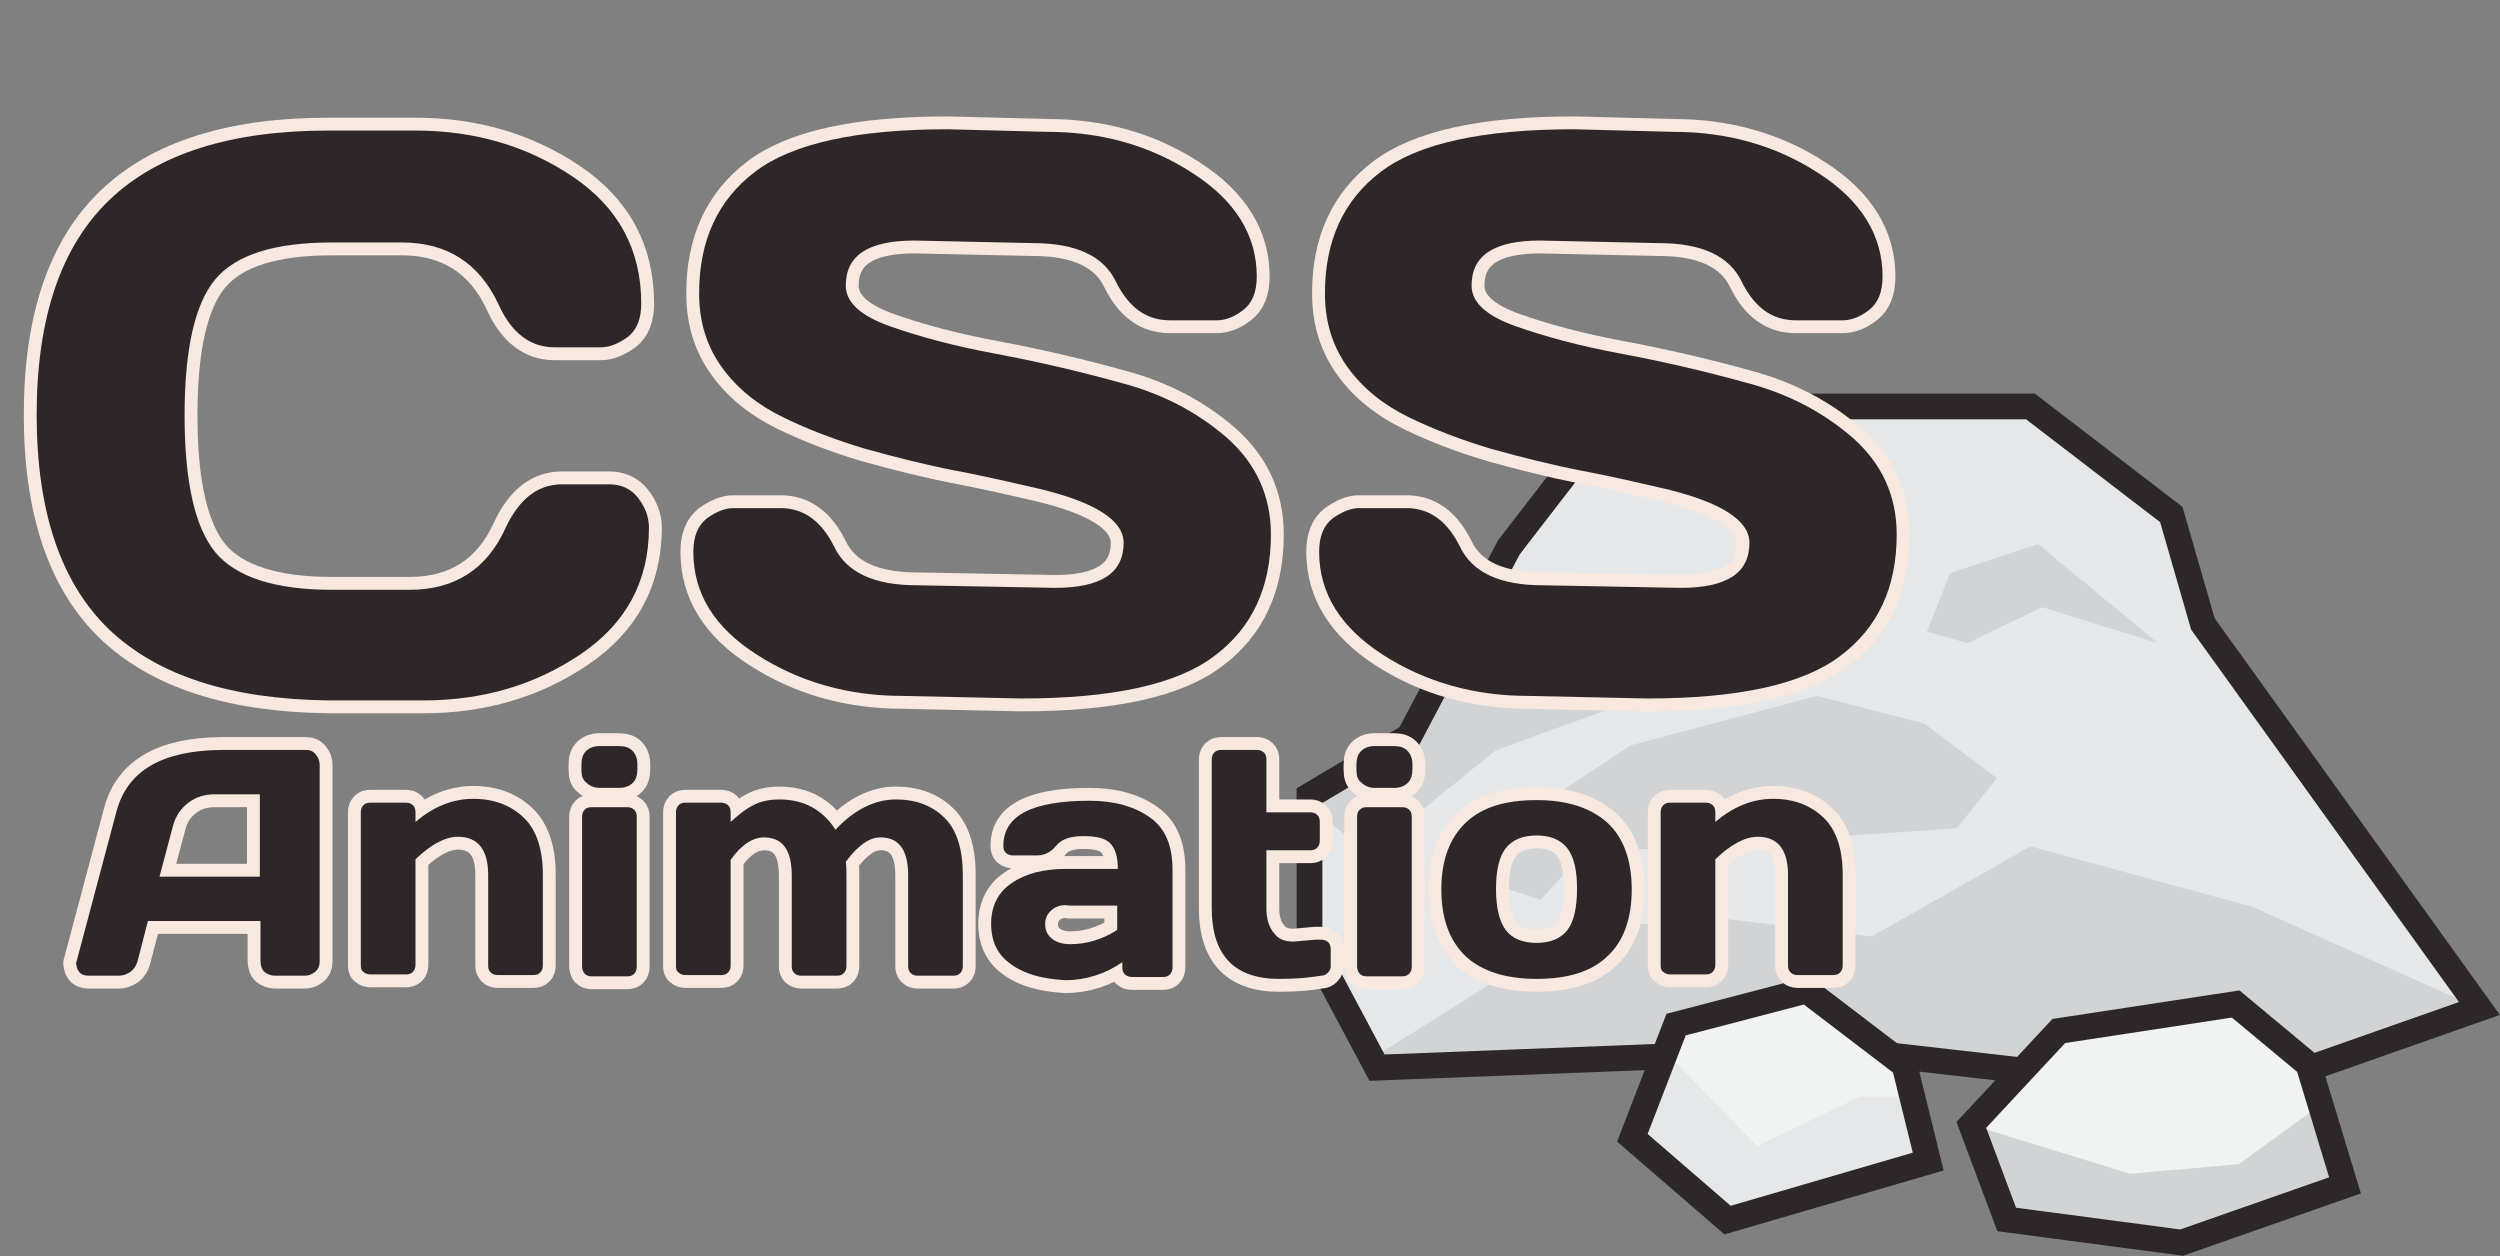 <svg xmlns="http://www.w3.org/2000/svg" xmlns:xlink="http://www.w3.org/1999/xlink" version="1.1" id="Logo" x="0" y="0" viewBox="0 0 388.7 195.3" enable-background="new 0 0 388.7 195.3" xml:space="preserve">
  <rect x="0" y="0" width="388.7" height="195.3" fill="#808080" stroke="none"/>
  <g id="Large_rock">
    <polygon id="Background_2_" fill="#E6E7E8" points="251.5 63.2 286.1 63.2 315.7 63.2 337.6 80 342.5 97 385.5 156.8 347.4 170.2 286.1 163.2 214.1 166 203.6 146.3 203.6 123.7 219.1 114.5 234.6 85.1 "/>
    <polygon id="Shading_49_" fill="#D1D3D4" points="213.6 164.4 245.3 144.4 267.7 142.8 291 145.6 315.7 131.6 350.2 141 385.5 156.8 347.4 170.2 286.1 163.2 252.9 164.1 "/>
    <polygon id="Shading_48_" fill="#D1D3D4" points="227.2 100.4 249.4 101.4 255.7 108.2 232.5 116.7 212.5 132.9 203.6 125 216.7 115.8 "/>
    <polygon id="Shading" fill="#D1D3D4" points="299.6 98.2 303.2 89.1 316.9 84.6 335.5 100 317.5 94.4 305.9 100 "/>
    <polygon id="Shading_47_" fill="#D1D3D4" points="253.5 115.9 282.5 108.2 299.2 112.5 310.5 121 304.2 128.8 283.1 130.2 264.8 132.5 247.2 131.6 239.5 139.9 224.7 135 "/>
    <polygon id="Outline_20_" fill="none" stroke="#2D2729" stroke-width="4" stroke-miterlimit="10" points="251.5 63.2 286.1 63.2 315.7 63.2 337.6 80 342.5 97 385.5 156.8 347.4 170.2 286.1 163.2 214.1 166 203.6 146.3 203.6 123.7 219.1 114.5 234.6 85.1 "/>
  </g>
  <g id="Small_rock_1_9_">
    <polygon id="Background_1_" fill="#F1F2F2" points="306.5 175.2 320.1 160.6 347.6 156.3 358.9 165.8 364.6 184.5 339.2 193.5 312 189.9 "/>
    <polygon id="Shading_46_" fill="#D1D3D4" points="306.5 174.9 331.2 182.5 348.1 181 360.8 171.8 364.6 184.3 339.2 193.2 312 189.6 "/>
    <polygon id="Outline_1_" fill="none" stroke="#2D2729" stroke-width="4" stroke-miterlimit="10" points="306.5 174.9 320.1 160.3 347.6 156.1 358.9 165.5 364.6 184.3 339.2 193.2 312 189.6 "/>
  </g>
  <g id="Small_rock_2_18_">
    <polygon id="Background" fill="#F1F2F2" points="265.6 158 280.9 154 296.1 165.6 299.8 180.6 268.6 189.7 253.8 176.9 260.6 159.3 "/>
    <polygon id="Shading_45_" fill="#E6E7E8" points="258.9 163.5 273.2 178.2 289.2 170.5 297.3 170.5 299.8 180.6 268.6 189.7 254.3 175.3 "/>
    <polygon id="Outline" fill="none" stroke="#2D2729" stroke-width="4" stroke-miterlimit="10" points="265.6 158 280.9 154 296.1 165.6 299.8 180.6 268.6 189.7 253.8 176.9 260.6 159.3 "/>
  </g>
  <g id="Logo_outline">
    <path fill="none" stroke="#F7E9E0" stroke-width="4" stroke-miterlimit="10" d="M17 97.9C9.5 90.7 5.7 79.6 5.7 64.5c0-15.1 3.8-26.2 11.3-33.4 7.5-7.2 18.9-10.8 34-10.8h13.6c9.2 0 17.4 2.4 24.5 7.2 7.1 4.8 10.6 11.4 10.6 19.7 0 2.4-0.7 4.1-2.1 5.2 -1.4 1-2.8 1.6-4.1 1.6h-7.3c-3.7 0-6.7-2.2-8.7-6.7 -3-6.4-8-9.6-15-9.6H51.6c-8.9 0-14.9 1.9-18.1 5.7 -3.2 3.8-4.8 10.9-4.8 21.2 0 10.3 1.6 17.4 4.8 21.3 3.2 3.8 9.2 5.8 18.1 5.8h12.1c7 0 12-3.2 14.9-9.6 2.1-4.5 5-6.8 8.8-6.8h7.3c1.9 0 3.4 0.7 4.5 2.1 1.1 1.4 1.7 3 1.7 4.6 0 8.3-3.5 14.9-10.6 19.7 -7.1 4.8-15.2 7.2-24.5 7.2H51C35.9 108.7 24.6 105.1 17 97.9z"/>
    <path fill="none" stroke="#F7E9E0" stroke-width="4" stroke-miterlimit="10" d="M107.8 85.8c0-2.4 0.7-4.1 2.1-5.2 1.4-1 2.8-1.6 4.1-1.6h7.3c3.7 0 6.4 2 8.4 6 1.9 4 6.2 6 12.9 6l21.4 0.4c7.2 0 10.7-2.3 10.7-7 0-3.5-4.4-6.3-13.1-8.4 -3.9-0.9-8.2-1.9-12.9-2.8 -4.7-0.9-9.4-2.1-14.1-3.4 -4.7-1.4-8.9-3-12.8-4.9 -3.9-1.9-7.1-4.4-9.5-7.7 -2.4-3.3-3.6-7.1-3.6-11.6 0-8.2 2.9-14.5 8.7-18.9 5.8-4.4 15.8-6.6 30-6.6l15.5 0.4c8.3 0 15.9 2.1 22.5 6.4 6.7 4.3 10 9.7 10 16.1 0 2.4-0.7 4.1-2.1 5.2 -1.4 1.1-2.8 1.6-4.1 1.6h-7.3c-3.7 0-6.4-2-8.4-6 -1.9-4-6.2-6-12.9-6l-18.4-0.4c-7.2 0-10.7 2.3-10.7 7 0 2.6 2.3 4.7 6.8 6.3 4.5 1.6 10 3.1 16.5 4.3 6.4 1.2 12.9 2.7 19.4 4.5 6.5 1.7 12 4.6 16.6 8.6 4.5 4 6.8 9 6.8 15 0 8.2-2.9 14.5-8.8 18.9 -5.8 4.4-15.8 6.6-30 6.6l-18.5-0.4c-8.3 0-15.9-2.1-22.6-6.4C111.1 97.6 107.8 92.3 107.8 85.8z"/>
    <path fill="none" stroke="#F7E9E0" stroke-width="4" stroke-miterlimit="10" d="M205.1 85.8c0-2.4 0.7-4.1 2.1-5.2 1.4-1 2.8-1.6 4.1-1.6h7.3c3.7 0 6.4 2 8.4 6 1.9 4 6.2 6 12.9 6l21.4 0.4c7.2 0 10.7-2.3 10.7-7 0-3.5-4.4-6.3-13.1-8.4 -3.9-0.9-8.2-1.9-12.9-2.8 -4.7-0.9-9.4-2.1-14.1-3.4 -4.7-1.4-8.9-3-12.8-4.9 -3.9-1.9-7.1-4.4-9.5-7.7 -2.4-3.3-3.6-7.1-3.6-11.6 0-8.2 2.9-14.5 8.7-18.9 5.8-4.4 15.8-6.6 30-6.6l15.5 0.4c8.3 0 15.9 2.1 22.5 6.4 6.7 4.3 10 9.7 10 16.1 0 2.4-0.7 4.1-2.1 5.2 -1.4 1.1-2.8 1.6-4.1 1.6h-7.3c-3.7 0-6.4-2-8.4-6 -1.9-4-6.2-6-12.9-6l-18.4-0.4c-7.2 0-10.7 2.3-10.7 7 0 2.6 2.3 4.7 6.8 6.3 4.5 1.6 10 3.1 16.5 4.3 6.4 1.2 12.9 2.7 19.4 4.5 6.5 1.7 12 4.6 16.6 8.6 4.5 4 6.8 9 6.8 15 0 8.2-2.9 14.5-8.8 18.9 -5.8 4.4-15.8 6.6-30 6.6l-18.5-0.4c-8.3 0-15.9-2.1-22.6-6.4C208.5 97.6 205.1 92.3 205.1 85.8z"/>
    <path fill="none" stroke="#F7E9E0" stroke-width="4" stroke-miterlimit="10" d="M11.9 149.5l6.2-23.3c1.7-6.4 7.1-9.5 16.3-9.6h13.2c0.6 0 1.1 0.2 1.5 0.7s0.6 1 0.6 1.6v30.6c0 0.6-0.2 1.2-0.7 1.6 -0.5 0.4-1 0.6-1.6 0.6h-4.6c-0.7 0-1.2-0.2-1.7-0.6 -0.4-0.4-0.6-1-0.6-1.7v-6.2H23l-1.6 6.2c-0.2 0.7-0.5 1.2-1.1 1.7 -0.6 0.4-1.2 0.6-1.8 0.6h-4.8c-0.6 0-1.1-0.2-1.4-0.6 -0.3-0.4-0.4-0.7-0.4-1C11.8 149.9 11.8 149.7 11.9 149.5zM24.8 136.3h15.6v-12.8h-7c-1.6 0-2.9 0.4-4.1 1.3 -1.2 0.9-2 2.1-2.4 3.6L24.8 136.3z"/>
    <path fill="none" stroke="#F7E9E0" stroke-width="4" stroke-miterlimit="10" d="M56.1 150.2v-23.9c0-0.4 0.1-0.8 0.4-1.1 0.3-0.3 0.6-0.4 1.1-0.4h5.5c0.4 0 0.8 0.1 1.1 0.4 0.3 0.3 0.4 0.6 0.4 1.1v1.5c2.8-2.4 5.8-3.6 9-3.6 3.2 0 5.8 1 7.8 2.9 2 1.9 3 4.9 3 8.9v14.1c0 0.4-0.1 0.8-0.4 1.1s-0.6 0.4-1.1 0.4h-5.5c-0.4 0-0.8-0.1-1.1-0.4 -0.3-0.3-0.4-0.6-0.4-1.1v-14.1c0-3.9-1.6-5.9-4.7-5.9 -2 0-4.2 1.2-6.6 3.5v16.4c0 0.4-0.1 0.8-0.4 1.1 -0.3 0.3-0.6 0.4-1.1 0.4h-5.5c-0.4 0-0.8-0.1-1.1-0.4C56.3 151 56.1 150.7 56.1 150.2z"/>
    <path fill="none" stroke="#F7E9E0" stroke-width="4" stroke-miterlimit="10" d="M90.4 119.7v-0.8c0-0.9 0.2-1.6 0.7-2.1s1.2-0.8 2.1-0.8h3c0.9 0 1.6 0.2 2.1 0.7 0.5 0.5 0.8 1.2 0.8 2.1v0.8c0 0.9-0.2 1.6-0.7 2.1 -0.5 0.5-1.2 0.8-2.1 0.8h-3c-0.9 0-1.6-0.3-2.1-0.8C90.6 121.3 90.4 120.6 90.4 119.7zM90.5 150.2V127c0-0.4 0.1-0.8 0.4-1.1 0.3-0.3 0.6-0.4 1.1-0.4h5.5c0.4 0 0.8 0.1 1.1 0.4 0.3 0.3 0.4 0.6 0.4 1.1v23.3c0 0.4-0.1 0.8-0.4 1.1 -0.3 0.3-0.6 0.4-1.1 0.4H92c-0.4 0-0.8-0.1-1.1-0.4C90.6 151 90.5 150.7 90.5 150.2z"/>
    <path fill="none" stroke="#F7E9E0" stroke-width="4" stroke-miterlimit="10" d="M105.1 150.2v-23.9c0-0.4 0.1-0.8 0.4-1.1 0.3-0.3 0.6-0.4 1.1-0.4h5.5c0.4 0 0.8 0.1 1.1 0.4 0.3 0.3 0.4 0.6 0.4 1.1v1.5c1.2-1.1 2.3-2 3.5-2.6 1.1-0.6 2.5-0.9 4.1-0.9 3.8 0 6.7 1.6 8.7 4.7 3-3.2 6.2-4.7 9.4-4.7 3.2 0 5.7 1 7.6 2.9 1.9 1.9 2.8 4.9 2.8 8.9v14.1c0 0.4-0.1 0.8-0.4 1.1 -0.3 0.3-0.6 0.4-1.1 0.4h-5.5c-0.4 0-0.8-0.1-1.1-0.4 -0.3-0.3-0.4-0.6-0.4-1.1v-14.1c0-3.9-1.4-5.9-4.3-5.9 -1.7 0-3.5 1.2-5.4 3.8 0.1 0.7 0.1 1.4 0.1 2.1v14.1c0 0.4-0.1 0.8-0.4 1.1 -0.3 0.3-0.6 0.4-1.1 0.4h-5.5c-0.4 0-0.8-0.1-1.1-0.4 -0.3-0.3-0.4-0.6-0.4-1.1v-14.1c0-3.9-1.4-5.9-4.3-5.9 -1.8 0-3.6 1.2-5.2 3.5v16.4c0 0.4-0.1 0.8-0.4 1.1 -0.3 0.3-0.6 0.4-1.1 0.4h-5.5c-0.4 0-0.8-0.1-1.1-0.4C105.2 151 105.1 150.7 105.1 150.2z"/>
    <path fill="none" stroke="#F7E9E0" stroke-width="4" stroke-miterlimit="10" d="M157.3 150c-2.2-1.5-3.2-3.6-3.2-6.4 0-2.7 1.1-4.9 3.2-6.3 2.2-1.5 5-2.2 8.4-2.2h8.1c0-1.9-0.4-3.2-1.2-4 -0.8-0.8-2.2-1.1-4.2-1.1 -2 0-3.4 0.5-4.2 1.5 -0.8 1-1.8 1.5-3 1.5h-3.7c-0.4 0-0.8-0.1-1.1-0.4 -0.3-0.3-0.4-0.6-0.4-1.1 0-4.7 4.5-7 13.4-7 3.9 0 7 0.9 9.4 2.6 2.4 1.7 3.5 4.4 3.5 8.1v15.2c0 0.4-0.1 0.8-0.4 1.1 -0.3 0.3-0.6 0.4-1.1 0.4H176c-0.4 0-0.8-0.1-1.1-0.4 -0.3-0.3-0.4-0.6-0.4-1.1v-0.8c-2.6 1.8-5.6 2.8-8.9 2.8C162.2 152.2 159.4 151.5 157.3 150zM163.5 141.5c-0.7 0.6-1 1.3-1 2.2 0 0.9 0.3 1.6 1 2.2s1.7 0.9 2.9 0.9c2.5 0 4.9-0.7 7.3-2.2v-3.8h-7.5C165.1 140.6 164.2 140.9 163.5 141.5z"/>
    <path fill="none" stroke="#F7E9E0" stroke-width="4" stroke-miterlimit="10" d="M201.1 146.4l3.4-0.3h0.9c0.4 0 0.8 0.1 1.1 0.4 0.3 0.3 0.4 0.6 0.4 1.1v2.6c0 0.4-0.1 0.7-0.4 1s-0.6 0.5-1.1 0.5c-1.7 0.3-3.8 0.5-6.5 0.5 -7 0-10.5-3.7-10.5-11v-23.1c0-0.4 0.1-0.8 0.4-1.1 0.3-0.3 0.6-0.4 1.1-0.4h5.5c0.4 0 0.8 0.1 1.1 0.4 0.3 0.3 0.4 0.6 0.4 1.1v8.2h6.8c0.4 0 0.8 0.1 1.1 0.4s0.4 0.6 0.4 1.1v2.9c0 0.4-0.1 0.8-0.4 1.1s-0.6 0.4-1.1 0.4h-6.8v9c0 1.7 0.4 3 1.2 3.9C198.7 146 199.8 146.4 201.1 146.4z"/>
    <path fill="none" stroke="#F7E9E0" stroke-width="4" stroke-miterlimit="10" d="M210.9 119.7v-0.8c0-0.9 0.2-1.6 0.7-2.1 0.5-0.5 1.2-0.8 2.1-0.8h3c0.9 0 1.6 0.2 2.1 0.7 0.5 0.5 0.8 1.2 0.8 2.1v0.8c0 0.9-0.2 1.6-0.7 2.1 -0.5 0.5-1.2 0.8-2.1 0.8h-3c-0.9 0-1.6-0.3-2.1-0.8C211.1 121.3 210.9 120.6 210.9 119.7zM211 150.2V127c0-0.4 0.1-0.8 0.4-1.1s0.6-0.4 1.1-0.4h5.5c0.4 0 0.8 0.1 1.1 0.4 0.3 0.3 0.4 0.6 0.4 1.1v23.3c0 0.4-0.1 0.8-0.4 1.1 -0.3 0.3-0.6 0.4-1.1 0.4h-5.5c-0.4 0-0.8-0.1-1.1-0.4C211.1 151 211 150.7 211 150.2z"/>
    <path fill="none" stroke="#F7E9E0" stroke-width="4" stroke-miterlimit="10" d="M227.9 148.7c-2.5-2.4-3.8-5.8-3.8-10.4s1.3-8 3.8-10.4 6.2-3.5 11-3.5 8.4 1.2 11 3.5c2.5 2.3 3.8 5.8 3.8 10.4s-1.3 8.1-3.8 10.4c-2.5 2.4-6.2 3.5-11 3.5S230.4 151 227.9 148.7zM234.1 131.9c-1 1.3-1.5 3.4-1.5 6.3s0.5 5 1.5 6.4c1 1.3 2.6 2 4.8 2s3.8-0.7 4.8-2 1.5-3.5 1.5-6.4 -0.5-5-1.5-6.3 -2.6-2-4.8-2S235.1 130.6 234.1 131.9z"/>
    <path fill="none" stroke="#F7E9E0" stroke-width="4" stroke-miterlimit="10" d="M258.2 150.2v-23.9c0-0.4 0.1-0.8 0.4-1.1 0.3-0.3 0.6-0.4 1.1-0.4h5.5c0.4 0 0.8 0.1 1.1 0.4 0.3 0.3 0.4 0.6 0.4 1.1v1.5c2.8-2.4 5.8-3.6 9-3.6 3.2 0 5.8 1 7.8 2.9 2 1.9 3 4.9 3 8.9v14.1c0 0.4-0.1 0.8-0.4 1.1s-0.6 0.4-1.1 0.4h-5.5c-0.4 0-0.8-0.1-1.1-0.4 -0.3-0.3-0.4-0.6-0.4-1.1v-14.1c0-3.9-1.6-5.9-4.7-5.9 -2 0-4.2 1.2-6.6 3.5v16.4c0 0.4-0.1 0.8-0.4 1.1s-0.6 0.4-1.1 0.4h-5.5c-0.4 0-0.8-0.1-1.1-0.4C258.4 151 258.2 150.7 258.2 150.2z"/>
  </g>
  <g id="Logo_1_">
    <path fill="#2E2729" d="M17 97.9C9.5 90.7 5.7 79.6 5.7 64.5c0-15.1 3.8-26.2 11.3-33.4 7.5-7.2 18.9-10.8 34-10.8h13.6c9.2 0 17.4 2.4 24.5 7.2 7.1 4.8 10.6 11.4 10.6 19.7 0 2.4-0.7 4.1-2.1 5.2 -1.4 1-2.8 1.6-4.1 1.6h-7.3c-3.7 0-6.7-2.2-8.7-6.7 -3-6.4-8-9.6-15-9.6H51.6c-8.9 0-14.9 1.9-18.1 5.7 -3.2 3.8-4.8 10.9-4.8 21.2 0 10.3 1.6 17.4 4.8 21.3 3.2 3.8 9.2 5.8 18.1 5.8h12.1c7 0 12-3.2 14.9-9.6 2.1-4.5 5-6.8 8.8-6.8h7.3c1.9 0 3.4 0.7 4.5 2.1 1.1 1.4 1.7 3 1.7 4.6 0 8.3-3.5 14.9-10.6 19.7 -7.1 4.8-15.2 7.2-24.5 7.2H51C35.9 108.7 24.6 105.1 17 97.9z"/>
    <path fill="#2E2729" d="M107.8 85.8c0-2.4 0.7-4.1 2.1-5.2 1.4-1 2.8-1.6 4.1-1.6h7.3c3.7 0 6.4 2 8.4 6 1.9 4 6.2 6 12.9 6l21.4 0.4c7.2 0 10.7-2.3 10.7-7 0-3.5-4.4-6.3-13.1-8.4 -3.9-0.9-8.2-1.9-12.9-2.8 -4.7-0.9-9.4-2.1-14.1-3.4 -4.7-1.4-8.9-3-12.8-4.9 -3.9-1.9-7.1-4.4-9.5-7.7 -2.4-3.3-3.6-7.1-3.6-11.6 0-8.2 2.9-14.5 8.7-18.9 5.8-4.4 15.8-6.6 30-6.6l15.5 0.4c8.3 0 15.9 2.1 22.5 6.4 6.7 4.3 10 9.7 10 16.1 0 2.4-0.7 4.1-2.1 5.2 -1.4 1.1-2.8 1.6-4.1 1.6h-7.3c-3.7 0-6.4-2-8.4-6 -1.9-4-6.2-6-12.9-6l-18.4-0.4c-7.2 0-10.7 2.3-10.7 7 0 2.6 2.3 4.7 6.8 6.3 4.5 1.6 10 3.1 16.5 4.3 6.4 1.2 12.9 2.7 19.4 4.5 6.5 1.7 12 4.6 16.6 8.6 4.5 4 6.8 9 6.8 15 0 8.2-2.9 14.5-8.8 18.9 -5.8 4.4-15.8 6.6-30 6.6l-18.5-0.4c-8.3 0-15.9-2.1-22.6-6.4C111.1 97.6 107.8 92.3 107.8 85.8z"/>
    <path fill="#2E2729" d="M205.1 85.8c0-2.4 0.7-4.1 2.1-5.2 1.4-1 2.8-1.6 4.1-1.6h7.3c3.7 0 6.4 2 8.4 6 1.9 4 6.2 6 12.9 6l21.4 0.4c7.2 0 10.7-2.3 10.7-7 0-3.5-4.4-6.3-13.1-8.4 -3.9-0.9-8.2-1.9-12.9-2.8 -4.7-0.9-9.4-2.1-14.1-3.4 -4.7-1.4-8.9-3-12.8-4.9 -3.9-1.9-7.1-4.4-9.5-7.7 -2.4-3.3-3.6-7.1-3.6-11.6 0-8.2 2.9-14.5 8.7-18.9 5.8-4.4 15.8-6.6 30-6.6l15.5 0.4c8.3 0 15.9 2.1 22.5 6.4 6.7 4.3 10 9.7 10 16.1 0 2.4-0.7 4.1-2.1 5.2 -1.4 1.1-2.8 1.6-4.1 1.6h-7.3c-3.7 0-6.4-2-8.4-6 -1.9-4-6.2-6-12.9-6l-18.4-0.4c-7.2 0-10.7 2.3-10.7 7 0 2.6 2.3 4.7 6.8 6.3 4.5 1.6 10 3.1 16.5 4.3 6.4 1.2 12.9 2.7 19.4 4.5 6.5 1.7 12 4.6 16.6 8.6 4.5 4 6.8 9 6.8 15 0 8.2-2.9 14.5-8.8 18.9 -5.8 4.4-15.8 6.6-30 6.6l-18.5-0.4c-8.3 0-15.9-2.1-22.6-6.4C208.5 97.6 205.1 92.3 205.1 85.8z"/>
    <path fill="#2E2729" d="M11.9 149.5l6.2-23.3c1.7-6.4 7.1-9.5 16.3-9.6h13.2c0.6 0 1.1 0.2 1.5 0.7s0.6 1 0.6 1.6v30.6c0 0.6-0.2 1.2-0.7 1.6 -0.5 0.4-1 0.6-1.6 0.6h-4.6c-0.7 0-1.2-0.2-1.7-0.6 -0.4-0.4-0.6-1-0.6-1.7v-6.2H23l-1.6 6.2c-0.2 0.7-0.5 1.2-1.1 1.7 -0.6 0.4-1.2 0.6-1.8 0.6h-4.8c-0.6 0-1.1-0.2-1.4-0.6 -0.3-0.4-0.4-0.7-0.4-1C11.8 149.9 11.8 149.7 11.9 149.5zM24.8 136.3h15.6v-12.8h-7c-1.6 0-2.9 0.4-4.1 1.3 -1.2 0.9-2 2.1-2.4 3.6L24.8 136.3z"/>
    <path fill="#2E2729" d="M56.1 150.2v-23.9c0-0.4 0.1-0.8 0.4-1.1 0.3-0.3 0.6-0.4 1.1-0.4h5.5c0.4 0 0.8 0.1 1.1 0.4 0.3 0.3 0.4 0.6 0.4 1.1v1.5c2.8-2.4 5.8-3.6 9-3.6 3.2 0 5.8 1 7.8 2.9 2 1.9 3 4.9 3 8.9v14.1c0 0.4-0.1 0.8-0.4 1.1s-0.6 0.4-1.1 0.4h-5.5c-0.4 0-0.8-0.1-1.1-0.4 -0.3-0.3-0.4-0.6-0.4-1.1v-14.1c0-3.9-1.6-5.9-4.7-5.9 -2 0-4.2 1.2-6.6 3.5v16.4c0 0.4-0.1 0.8-0.4 1.1 -0.3 0.3-0.6 0.4-1.1 0.4h-5.5c-0.4 0-0.8-0.1-1.1-0.4C56.3 151 56.1 150.7 56.1 150.2z"/>
    <path fill="#2E2729" d="M90.4 119.7v-0.8c0-0.9 0.2-1.6 0.7-2.1s1.2-0.8 2.1-0.8h3c0.9 0 1.6 0.2 2.1 0.7 0.5 0.5 0.8 1.2 0.8 2.1v0.8c0 0.9-0.2 1.6-0.7 2.1 -0.5 0.5-1.2 0.8-2.1 0.8h-3c-0.9 0-1.6-0.3-2.1-0.8C90.6 121.3 90.4 120.6 90.4 119.7zM90.5 150.2V127c0-0.4 0.1-0.8 0.4-1.1 0.3-0.3 0.6-0.4 1.1-0.4h5.5c0.4 0 0.8 0.1 1.1 0.4 0.3 0.3 0.4 0.6 0.4 1.1v23.3c0 0.4-0.1 0.8-0.4 1.1 -0.3 0.3-0.6 0.4-1.1 0.4H92c-0.4 0-0.8-0.1-1.1-0.4C90.6 151 90.5 150.7 90.5 150.2z"/>
    <path fill="#2E2729" d="M105.1 150.2v-23.9c0-0.4 0.1-0.8 0.4-1.1 0.3-0.3 0.6-0.4 1.1-0.4h5.5c0.4 0 0.8 0.1 1.1 0.4 0.3 0.3 0.4 0.6 0.4 1.1v1.5c1.2-1.1 2.3-2 3.5-2.6 1.1-0.6 2.5-0.9 4.1-0.9 3.8 0 6.7 1.6 8.7 4.7 3-3.2 6.2-4.7 9.4-4.7 3.2 0 5.7 1 7.6 2.9 1.9 1.9 2.8 4.9 2.8 8.9v14.1c0 0.4-0.1 0.8-0.4 1.1 -0.3 0.3-0.6 0.4-1.1 0.4h-5.5c-0.4 0-0.8-0.1-1.1-0.4 -0.3-0.3-0.4-0.6-0.4-1.1v-14.1c0-3.9-1.4-5.9-4.3-5.9 -1.7 0-3.5 1.2-5.4 3.8 0.1 0.7 0.1 1.4 0.1 2.1v14.1c0 0.4-0.1 0.8-0.4 1.1 -0.3 0.3-0.6 0.4-1.1 0.4h-5.5c-0.4 0-0.8-0.1-1.1-0.4 -0.3-0.3-0.4-0.6-0.4-1.1v-14.1c0-3.9-1.4-5.9-4.3-5.9 -1.8 0-3.6 1.2-5.2 3.5v16.4c0 0.4-0.1 0.8-0.4 1.1 -0.3 0.3-0.6 0.4-1.1 0.4h-5.5c-0.4 0-0.8-0.1-1.1-0.4C105.2 151 105.1 150.7 105.1 150.2z"/>
    <path fill="#2E2729" d="M157.3 150c-2.2-1.5-3.2-3.6-3.2-6.4 0-2.7 1.1-4.9 3.2-6.3 2.2-1.5 5-2.2 8.4-2.2h8.1c0-1.9-0.4-3.2-1.2-4 -0.8-0.8-2.2-1.1-4.2-1.1 -2 0-3.4 0.5-4.2 1.5 -0.8 1-1.8 1.5-3 1.5h-3.7c-0.4 0-0.8-0.1-1.1-0.4 -0.3-0.3-0.4-0.6-0.4-1.1 0-4.7 4.5-7 13.4-7 3.9 0 7 0.9 9.4 2.6 2.4 1.7 3.5 4.4 3.5 8.1v15.2c0 0.4-0.1 0.8-0.4 1.1 -0.3 0.3-0.6 0.4-1.1 0.4H176c-0.4 0-0.8-0.1-1.1-0.4 -0.3-0.3-0.4-0.6-0.4-1.1v-0.8c-2.6 1.8-5.6 2.8-8.9 2.8C162.2 152.2 159.4 151.5 157.3 150zM163.5 141.5c-0.7 0.6-1 1.3-1 2.2 0 0.9 0.3 1.6 1 2.2s1.7 0.9 2.9 0.9c2.5 0 4.9-0.7 7.3-2.2v-3.8h-7.5C165.1 140.6 164.2 140.9 163.5 141.5z"/>
    <path fill="#2E2729" d="M201.1 146.4l3.4-0.3h0.9c0.4 0 0.8 0.1 1.1 0.4 0.3 0.3 0.4 0.6 0.4 1.1v2.6c0 0.4-0.1 0.7-0.4 1s-0.6 0.5-1.1 0.5c-1.7 0.3-3.8 0.5-6.5 0.5 -7 0-10.5-3.7-10.5-11v-23.1c0-0.4 0.1-0.8 0.4-1.1 0.3-0.3 0.6-0.4 1.1-0.4h5.5c0.4 0 0.8 0.1 1.1 0.4 0.3 0.3 0.4 0.6 0.4 1.1v8.2h6.8c0.4 0 0.8 0.1 1.1 0.4s0.4 0.6 0.4 1.1v2.9c0 0.4-0.1 0.8-0.4 1.1s-0.6 0.4-1.1 0.4h-6.8v9c0 1.7 0.4 3 1.2 3.9C198.7 146 199.8 146.4 201.1 146.4z"/>
    <path fill="#2E2729" d="M210.9 119.7v-0.8c0-0.9 0.2-1.6 0.7-2.1 0.5-0.5 1.2-0.8 2.1-0.8h3c0.9 0 1.6 0.2 2.1 0.7 0.5 0.5 0.8 1.2 0.8 2.1v0.8c0 0.9-0.2 1.6-0.7 2.1 -0.5 0.5-1.2 0.8-2.1 0.8h-3c-0.9 0-1.6-0.3-2.1-0.8C211.1 121.3 210.9 120.6 210.9 119.7zM211 150.2V127c0-0.4 0.1-0.8 0.4-1.1s0.6-0.4 1.1-0.4h5.5c0.4 0 0.8 0.1 1.1 0.4 0.3 0.3 0.4 0.6 0.4 1.1v23.3c0 0.4-0.1 0.8-0.4 1.1 -0.3 0.3-0.6 0.4-1.1 0.4h-5.5c-0.4 0-0.8-0.1-1.1-0.4C211.1 151 211 150.7 211 150.2z"/>
    <path fill="#2E2729" d="M227.9 148.7c-2.5-2.4-3.8-5.8-3.8-10.4s1.3-8 3.8-10.4 6.2-3.5 11-3.5 8.4 1.2 11 3.5c2.5 2.3 3.8 5.8 3.8 10.4s-1.3 8.1-3.8 10.4c-2.5 2.4-6.2 3.5-11 3.5S230.4 151 227.9 148.7zM234.1 131.9c-1 1.3-1.5 3.4-1.5 6.3s0.5 5 1.5 6.4c1 1.3 2.6 2 4.8 2s3.8-0.7 4.8-2 1.5-3.5 1.5-6.4 -0.5-5-1.5-6.3 -2.6-2-4.8-2S235.1 130.6 234.1 131.9z"/>
    <path fill="#2E2729" d="M258.2 150.2v-23.9c0-0.4 0.1-0.8 0.4-1.1 0.3-0.3 0.6-0.4 1.1-0.4h5.5c0.4 0 0.8 0.1 1.1 0.4 0.3 0.3 0.4 0.6 0.4 1.1v1.5c2.8-2.4 5.8-3.6 9-3.6 3.2 0 5.8 1 7.8 2.9 2 1.9 3 4.9 3 8.9v14.1c0 0.4-0.1 0.8-0.4 1.1s-0.6 0.4-1.1 0.4h-5.5c-0.4 0-0.8-0.1-1.1-0.4 -0.3-0.3-0.4-0.6-0.4-1.1v-14.1c0-3.9-1.6-5.9-4.7-5.9 -2 0-4.2 1.2-6.6 3.5v16.4c0 0.4-0.1 0.8-0.4 1.1s-0.6 0.4-1.1 0.4h-5.5c-0.4 0-0.8-0.1-1.1-0.4C258.4 151 258.2 150.7 258.2 150.2z"/>
  </g>
</svg>